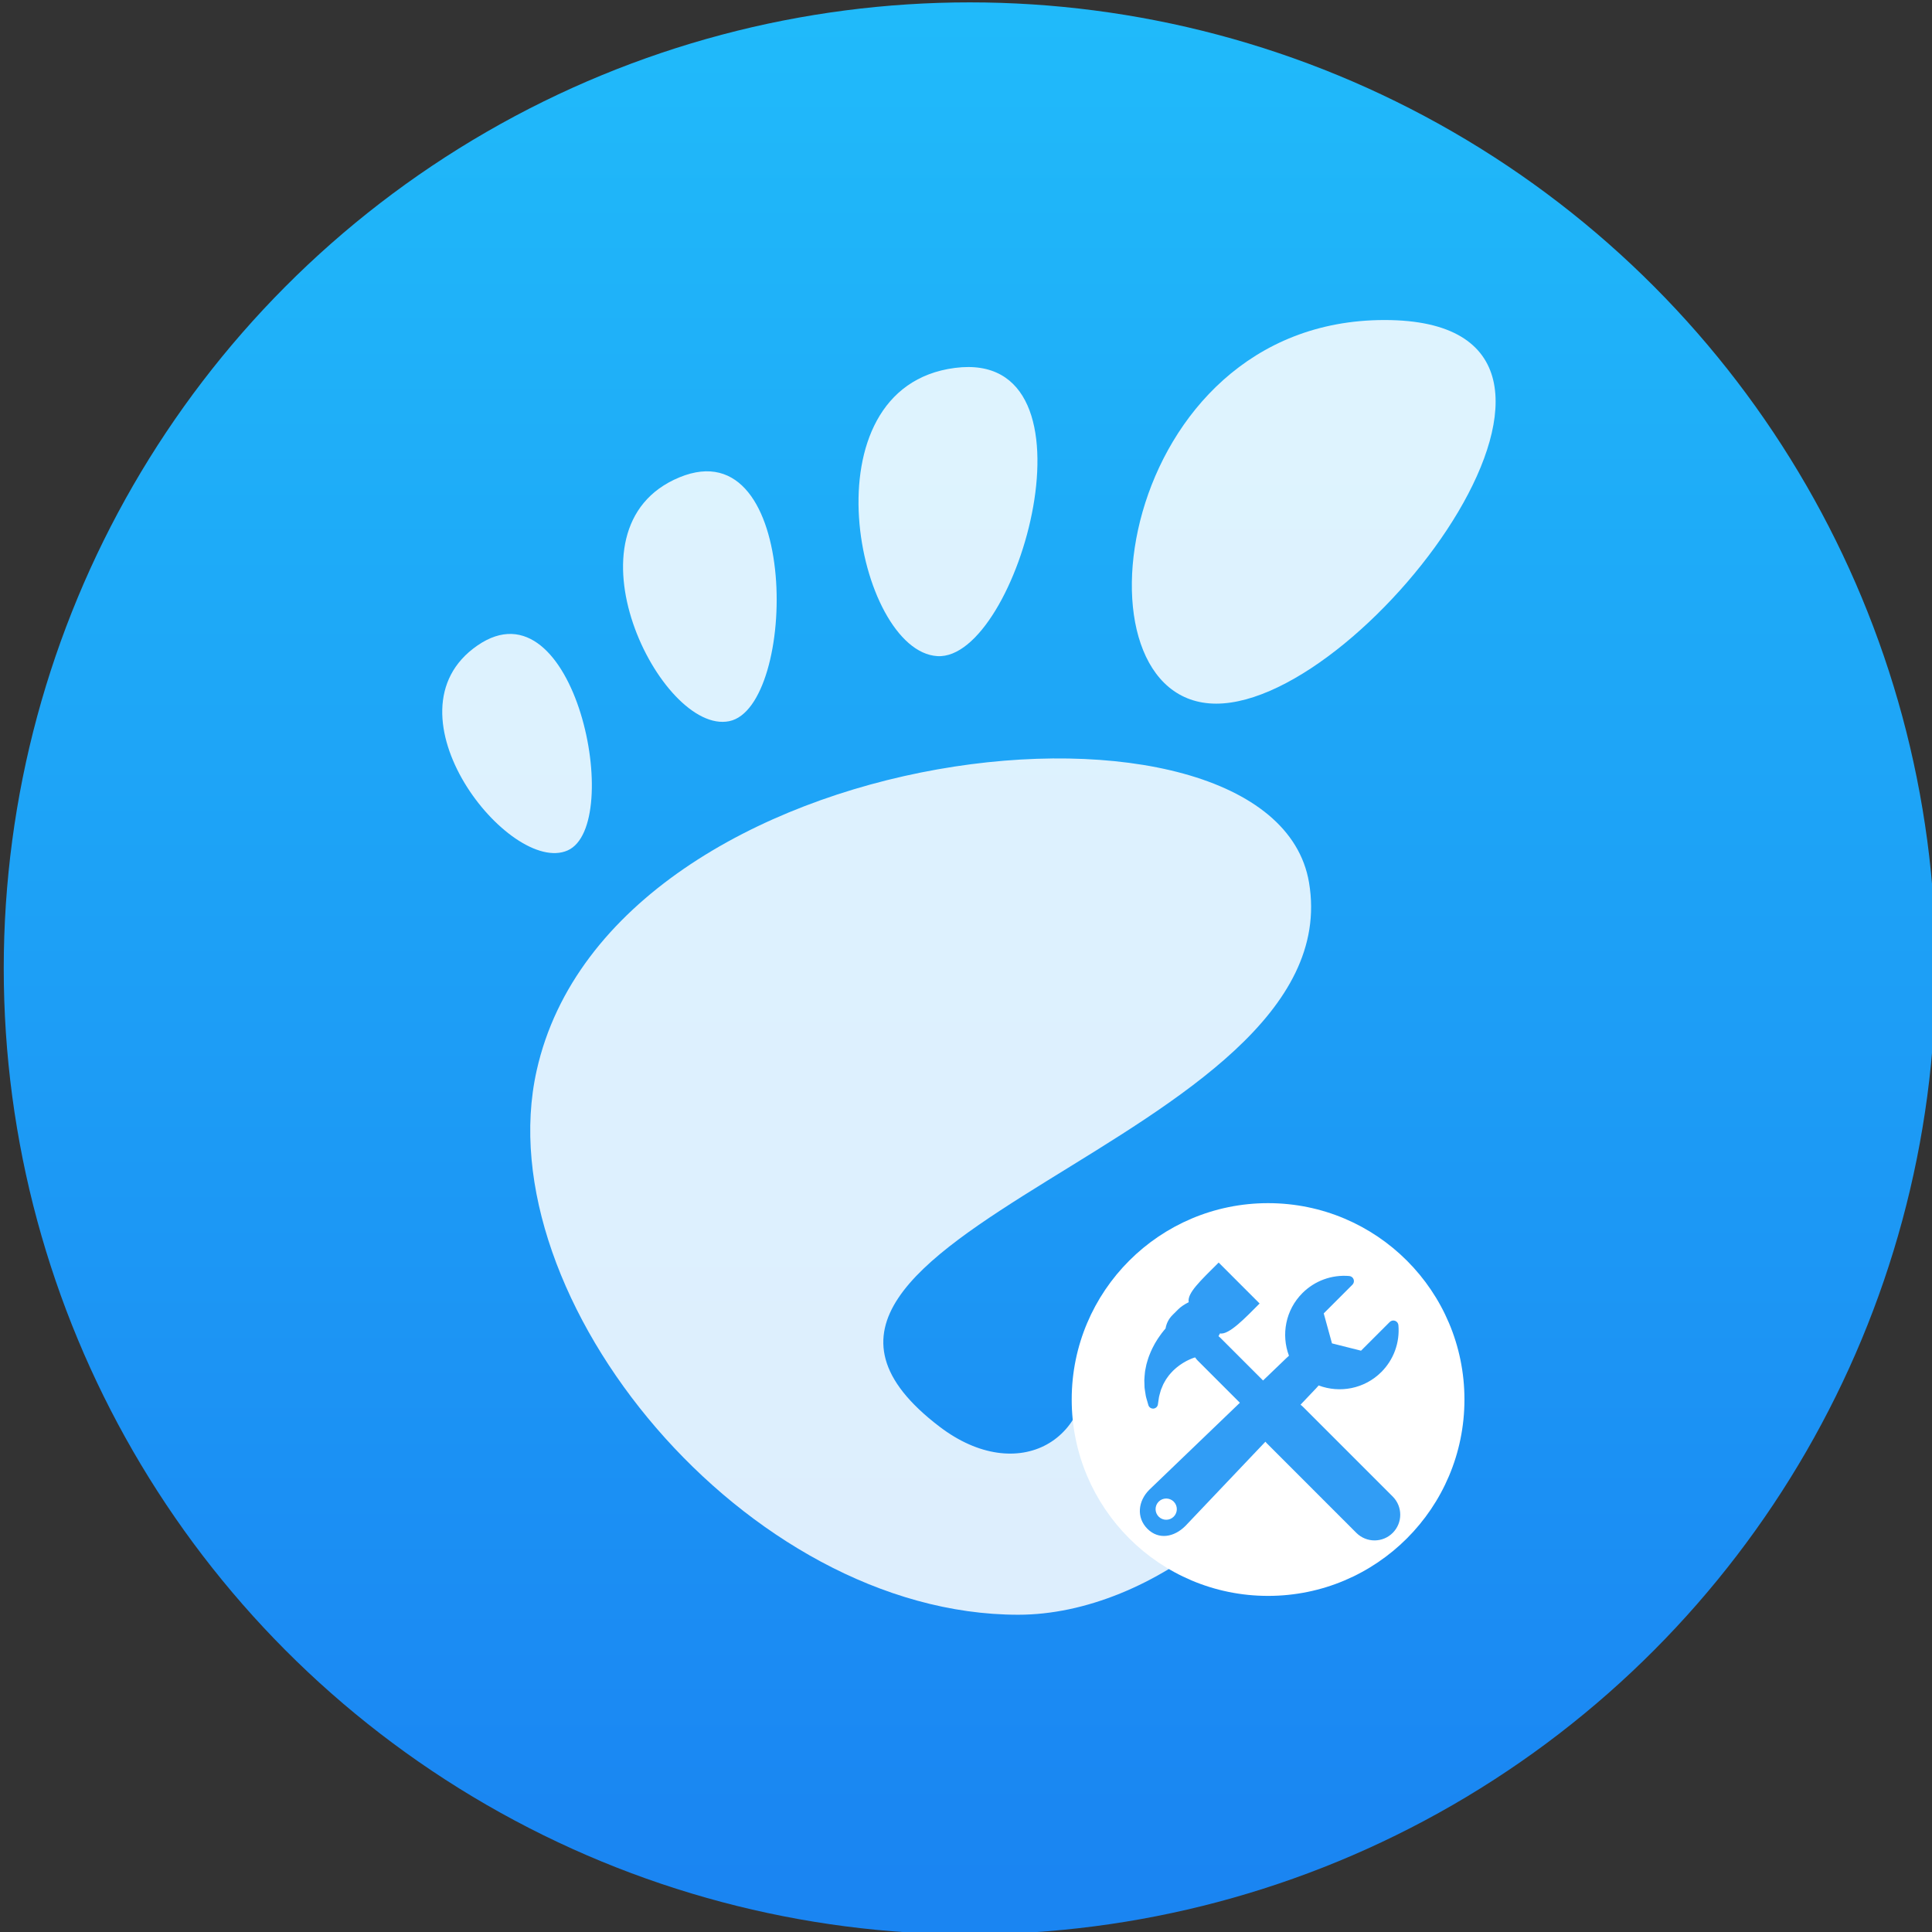 <?xml version="1.0" encoding="UTF-8" standalone="no"?>
<svg
   xmlns:dc="http://purl.org/dc/elements/1.1/"
   xmlns:cc="http://creativecommons.org/ns#"
   xmlns:rdf="http://www.w3.org/1999/02/22-rdf-syntax-ns#"
   xmlns:svg="http://www.w3.org/2000/svg"
   xmlns="http://www.w3.org/2000/svg"
   xmlns:sodipodi="http://sodipodi.sourceforge.net/DTD/sodipodi-0.dtd"
   xmlns:inkscape="http://www.inkscape.org/namespaces/inkscape"
   viewBox="0 0 48 48"
   version="1.1"
   id="svg25"
   sodipodi:docname="gnome-control-center.svg"
   inkscape:version="0.92.3 (2405546, 2018-03-11)">
  <rect x="0" y="0" width="48" height="48" fill="#333333" stroke="none"/>
  <sodipodi:namedview
     pagecolor="#ffffff"
     bordercolor="#666666"
     borderopacity="1"
     objecttolerance="10"
     gridtolerance="10"
     guidetolerance="10"
     inkscape:pageopacity="0"
     inkscape:pageshadow="2"
     inkscape:window-width="1865"
     inkscape:window-height="1174"
     id="namedview27"
     showgrid="false"
     inkscape:zoom="4.9166667"
     inkscape:cx="24"
     inkscape:cy="23.694915"
     inkscape:window-x="1655"
     inkscape:window-y="26"
     inkscape:window-maximized="1"
     inkscape:current-layer="svg25" />
  <defs
     id="defs7">
    <linearGradient
       id="0"
       gradientUnits="userSpaceOnUse"
       y1="545.14"
       x2="0"
       y2="518.14"
       gradientTransform="matrix(1.714,0,0,1.714,-662.6,-887.6)">
      <stop
         stop-color="#1a85f2"
         id="stop2" />
      <stop
         offset="1"
         stop-color="#20bafa"
         id="stop4" />
    </linearGradient>
    <linearGradient
       id="2"
       gradientUnits="userSpaceOnUse"
       y1="542.2"
       x2="0"
       y2="526.2"
       gradientTransform="matrix(1.714,0,0,1.714,-679.002,-887.67)">
      <stop
         stop-color="#e3e3e3"
         id="stop2-3" />
      <stop
         offset="1"
         stop-color="#fffcff"
         id="stop4-6" />
    </linearGradient>
    <linearGradient
       id="0-7"
       gradientUnits="userSpaceOnUse"
       y1="545.14"
       x2="0"
       y2="518.14"
       gradientTransform="matrix(0.654,0,0,0.654,-238.689,-314.516)">
      <stop
         stop-color="#1a85f2"
         id="stop2-5" />
      <stop
         offset="1"
         stop-color="#20bafa"
         id="stop4-3" />
    </linearGradient>
  </defs>
  <circle
     style="fill:url(#0);stroke-width:1.714"
     id="circle9"
     cx="24.093"
     cy="24.059"
     r="24" />
  <g
     style="fill:#ffffff;fill-opacity:0.85"
     id="g21"
     transform="matrix(0.272,0,0,0.272,10.988,7.951)">
    <path
       inkscape:connector-curvature="0"
       id="path11"
       d="M 86.07,0 C 61.468,0 56.85,35.04 70.693,35.04 84.531,35.04 110.673,0 86.07,0" />
    <path
       inkscape:connector-curvature="0"
       id="path13"
       d="M 45.22,30.699 C 52.589,31.149 60.674,2.579 46.824,4.374 32.979,6.171 37.848,30.249 45.22,30.699" />
    <path
       inkscape:connector-curvature="0"
       id="path15"
       d="M 11.445,48.45 C 16.686,46.143 12.12,23.578 3.208,29.732 -5.7,35.887 6.204,50.752 11.445,48.45" />
    <path
       inkscape:connector-curvature="0"
       id="path17"
       d="M 26.21,36.642 C 32.449,35.37 32.791,9.778 21.665,14.369 10.537,18.961 19.976,37.916 26.21,36.642" />
    <path
       inkscape:connector-curvature="0"
       id="path19"
       d="m 58.791,93.91 c 1.107,8.454 -6.202,12.629 -13.36,7.179 -22.787,-17.349 37.729,-26 33.74,-49.706 -3.311,-19.674 -63.68,-13.617 -70.55,17.17 -4.653,20.821 19.15,49.707 43.993,49.707 12.22,0 26.315,-11.03 28.952,-25.01 2.01,-10.659 -23.699,-6.388 -22.775,0.665" />
  </g>
  <g
     id="g940"
     transform="matrix(0.505,0,0,0.505,-7.885,17.772)">
    <circle
       r="9.661"
       cy="33.661"
       cx="78"
       id="circle9-5"
       style="fill:#ffffff;stroke-width:0.69" />
    <g
       style="fill:#1b92f4;fill-opacity:1"
       transform="matrix(0.025,0,0,0.025,71.913,27.604)"
       id="g4368">
      <g
         transform="matrix(1.135,0,0,1.135,-26.05,-27.272)"
         style="opacity:0.9;fill:#1b92f4;fill-opacity:1"
         id="g4328">
        <path
           style="fill:#1b92f4;fill-opacity:1"
           inkscape:connector-curvature="0"
           d="M 453.584,405.715 298.332,250.457 c -1.454,-1.46 -3.009,-2.755 -4.61,-3.967 l 27.497,-28.954 c 1.406,-1.416 2.736,-2.905 3.96,-4.436 36.505,13.77 79.34,6.029 108.682,-23.309 21.402,-21.409 32.195,-51.013 29.583,-81.226 -0.283,-3.419 -2.548,-6.375 -5.769,-7.542 -3.228,-1.179 -6.845,-0.375 -9.274,2.045 L 398.644,152.822 348.267,140.123 333.98,88.156 383.725,38.408 c 2.441,-2.433 3.239,-6.053 2.063,-9.277 -1.171,-3.233 -4.126,-5.479 -7.555,-5.78 -30.21,-2.604 -59.816,8.183 -81.226,29.592 -29.317,29.317 -37.078,72.129 -23.323,108.619 -1.496,1.265 -2.985,2.61 -4.445,4.049 l -40.471,38.869 -74.319,-74.312 c -0.928,-0.931 -1.918,-1.75 -2.938,-2.519 0.872,-1.53 1.72,-3.105 2.512,-4.74 15.696,3.021 44.39,-27.544 68.76,-51.905 L 151.787,0 C 120.04,31.752 96.858,53.061 99.867,68.757 92.609,72.303 86.139,76.639 81.541,81.243 L 71.54,91.241 c -6.493,6.502 -10.409,14.588 -11.807,23.014 -0.97,1.108 -1.957,2.275 -2.938,3.523 l -3.727,4.684 c -0.104,0.115 -0.425,0.576 -0.514,0.694 l -3.378,4.729 c -2.113,2.819 -3.96,5.881 -5.746,8.836 -0.659,1.097 -1.33,2.196 -2.015,3.292 -0.109,0.189 -0.216,0.375 -0.313,0.562 l -1.501,2.828 c -1.814,3.402 -3.697,6.924 -5.308,10.799 l -0.26,0.617 c -1.9,4.513 -3.869,9.186 -5.243,14.139 l -0.665,2.143 c -0.544,1.762 -1.097,3.52 -1.605,5.621 l -1.38,6.833 c -1.029,4.273 -1.375,8.488 -1.676,12.221 l -0.201,2.453 c -0.508,3.871 -0.36,7.521 -0.222,10.742 0.047,1.079 0.089,2.137 0.121,3.564 0.036,0.594 0.042,1.173 0.06,1.744 0.035,1.439 0.074,3.074 0.352,4.793 l 0.866,5.545 c 0.186,1.072 0.343,2.113 0.491,3.111 0.331,2.252 0.671,4.581 1.342,6.792 l 3.632,12.602 c 1.12,3.83 4.758,6.366 8.739,6.088 2.107,-0.147 4.001,-1.058 5.411,-2.471 1.259,-1.259 2.131,-2.914 2.397,-4.781 l 1.883,-12.812 c 0.139,-1.017 0.576,-2.506 1.028,-4.082 0.322,-1.093 0.635,-2.208 0.877,-3.159 l 1.339,-4.782 c 0.163,-0.647 0.479,-1.277 0.757,-1.924 0.266,-0.6 0.532,-1.218 0.769,-1.827 0.449,-1.017 0.872,-2.033 1.288,-3.076 0.825,-2.045 1.605,-3.969 2.796,-5.858 0.518,-0.872 0.999,-1.738 1.49,-2.622 1.241,-2.222 2.42,-4.32 3.821,-6.059 0.088,-0.103 0.168,-0.218 0.26,-0.34 l 3.159,-4.356 c 0.647,-0.819 1.374,-1.593 2.081,-2.373 0.502,-0.55 1.005,-1.103 1.64,-1.83 1.865,-2.243 4.055,-4.199 6.168,-6.124 l 1.132,-1.017 c 1.566,-1.454 3.378,-2.822 5.284,-4.268 0.78,-0.583 1.543,-1.162 2.293,-1.732 0.963,-0.624 1.895,-1.247 2.813,-1.865 1.72,-1.162 3.209,-2.167 4.93,-3.062 l 3.745,-2.131 3.789,-1.858 c 1.321,-0.683 2.622,-1.209 3.821,-1.693 0.712,-0.296 1.416,-0.583 2.069,-0.866 0.665,-0.23 1.306,-0.479 1.912,-0.703 0.812,-0.296 1.513,-0.58 2.465,-0.828 l 1.022,-0.23 c 1.114,1.803 2.42,3.517 3.987,5.083 l 73.515,73.518 -156.938,150.74 c -0.062,0.059 -0.121,0.124 -0.178,0.178 -19.529,19.529 -22.709,48.131 -3.177,67.666 19.532,19.529 46.316,14.522 65.84,-5 0.086,-0.083 0.16,-0.16 0.236,-0.249 L 232.816,310.635 c 0.812,0.957 1.616,1.92 2.518,2.824 l 155.24,155.253 c 17.396,17.401 45.613,17.401 63.009,0 17.391,-17.39 17.391,-45.608 10e-4,-62.997 z M 73.871,440.564 c -7.191,7.199 -18.855,7.199 -26.052,0 -7.19,-7.193 -7.19,-18.85 0,-26.043 7.19,-7.188 18.855,-7.193 26.052,0 7.184,7.194 7.184,18.85 0,26.043 z"
           id="path4330" />
      </g>
      <g
         style="fill:#1b92f4;fill-opacity:1"
         id="g4332" />
      <g
         style="fill:#1b92f4;fill-opacity:1"
         id="g4334" />
      <g
         style="fill:#1b92f4;fill-opacity:1"
         id="g4336" />
      <g
         style="fill:#1b92f4;fill-opacity:1"
         id="g4338" />
      <g
         style="fill:#1b92f4;fill-opacity:1"
         id="g4340" />
      <g
         style="fill:#1b92f4;fill-opacity:1"
         id="g4342" />
      <g
         style="fill:#1b92f4;fill-opacity:1"
         id="g4344" />
      <g
         style="fill:#1b92f4;fill-opacity:1"
         id="g4346" />
      <g
         style="fill:#1b92f4;fill-opacity:1"
         id="g4348" />
      <g
         style="fill:#1b92f4;fill-opacity:1"
         id="g4350" />
      <g
         style="fill:#1b92f4;fill-opacity:1"
         id="g4352" />
      <g
         style="fill:#1b92f4;fill-opacity:1"
         id="g4354" />
      <g
         style="fill:#1b92f4;fill-opacity:1"
         id="g4356" />
      <g
         style="fill:#1b92f4;fill-opacity:1"
         id="g4358-6" />
      <g
         style="fill:#1b92f4;fill-opacity:1"
         id="g4360" />
    </g>
  </g>
</svg>
